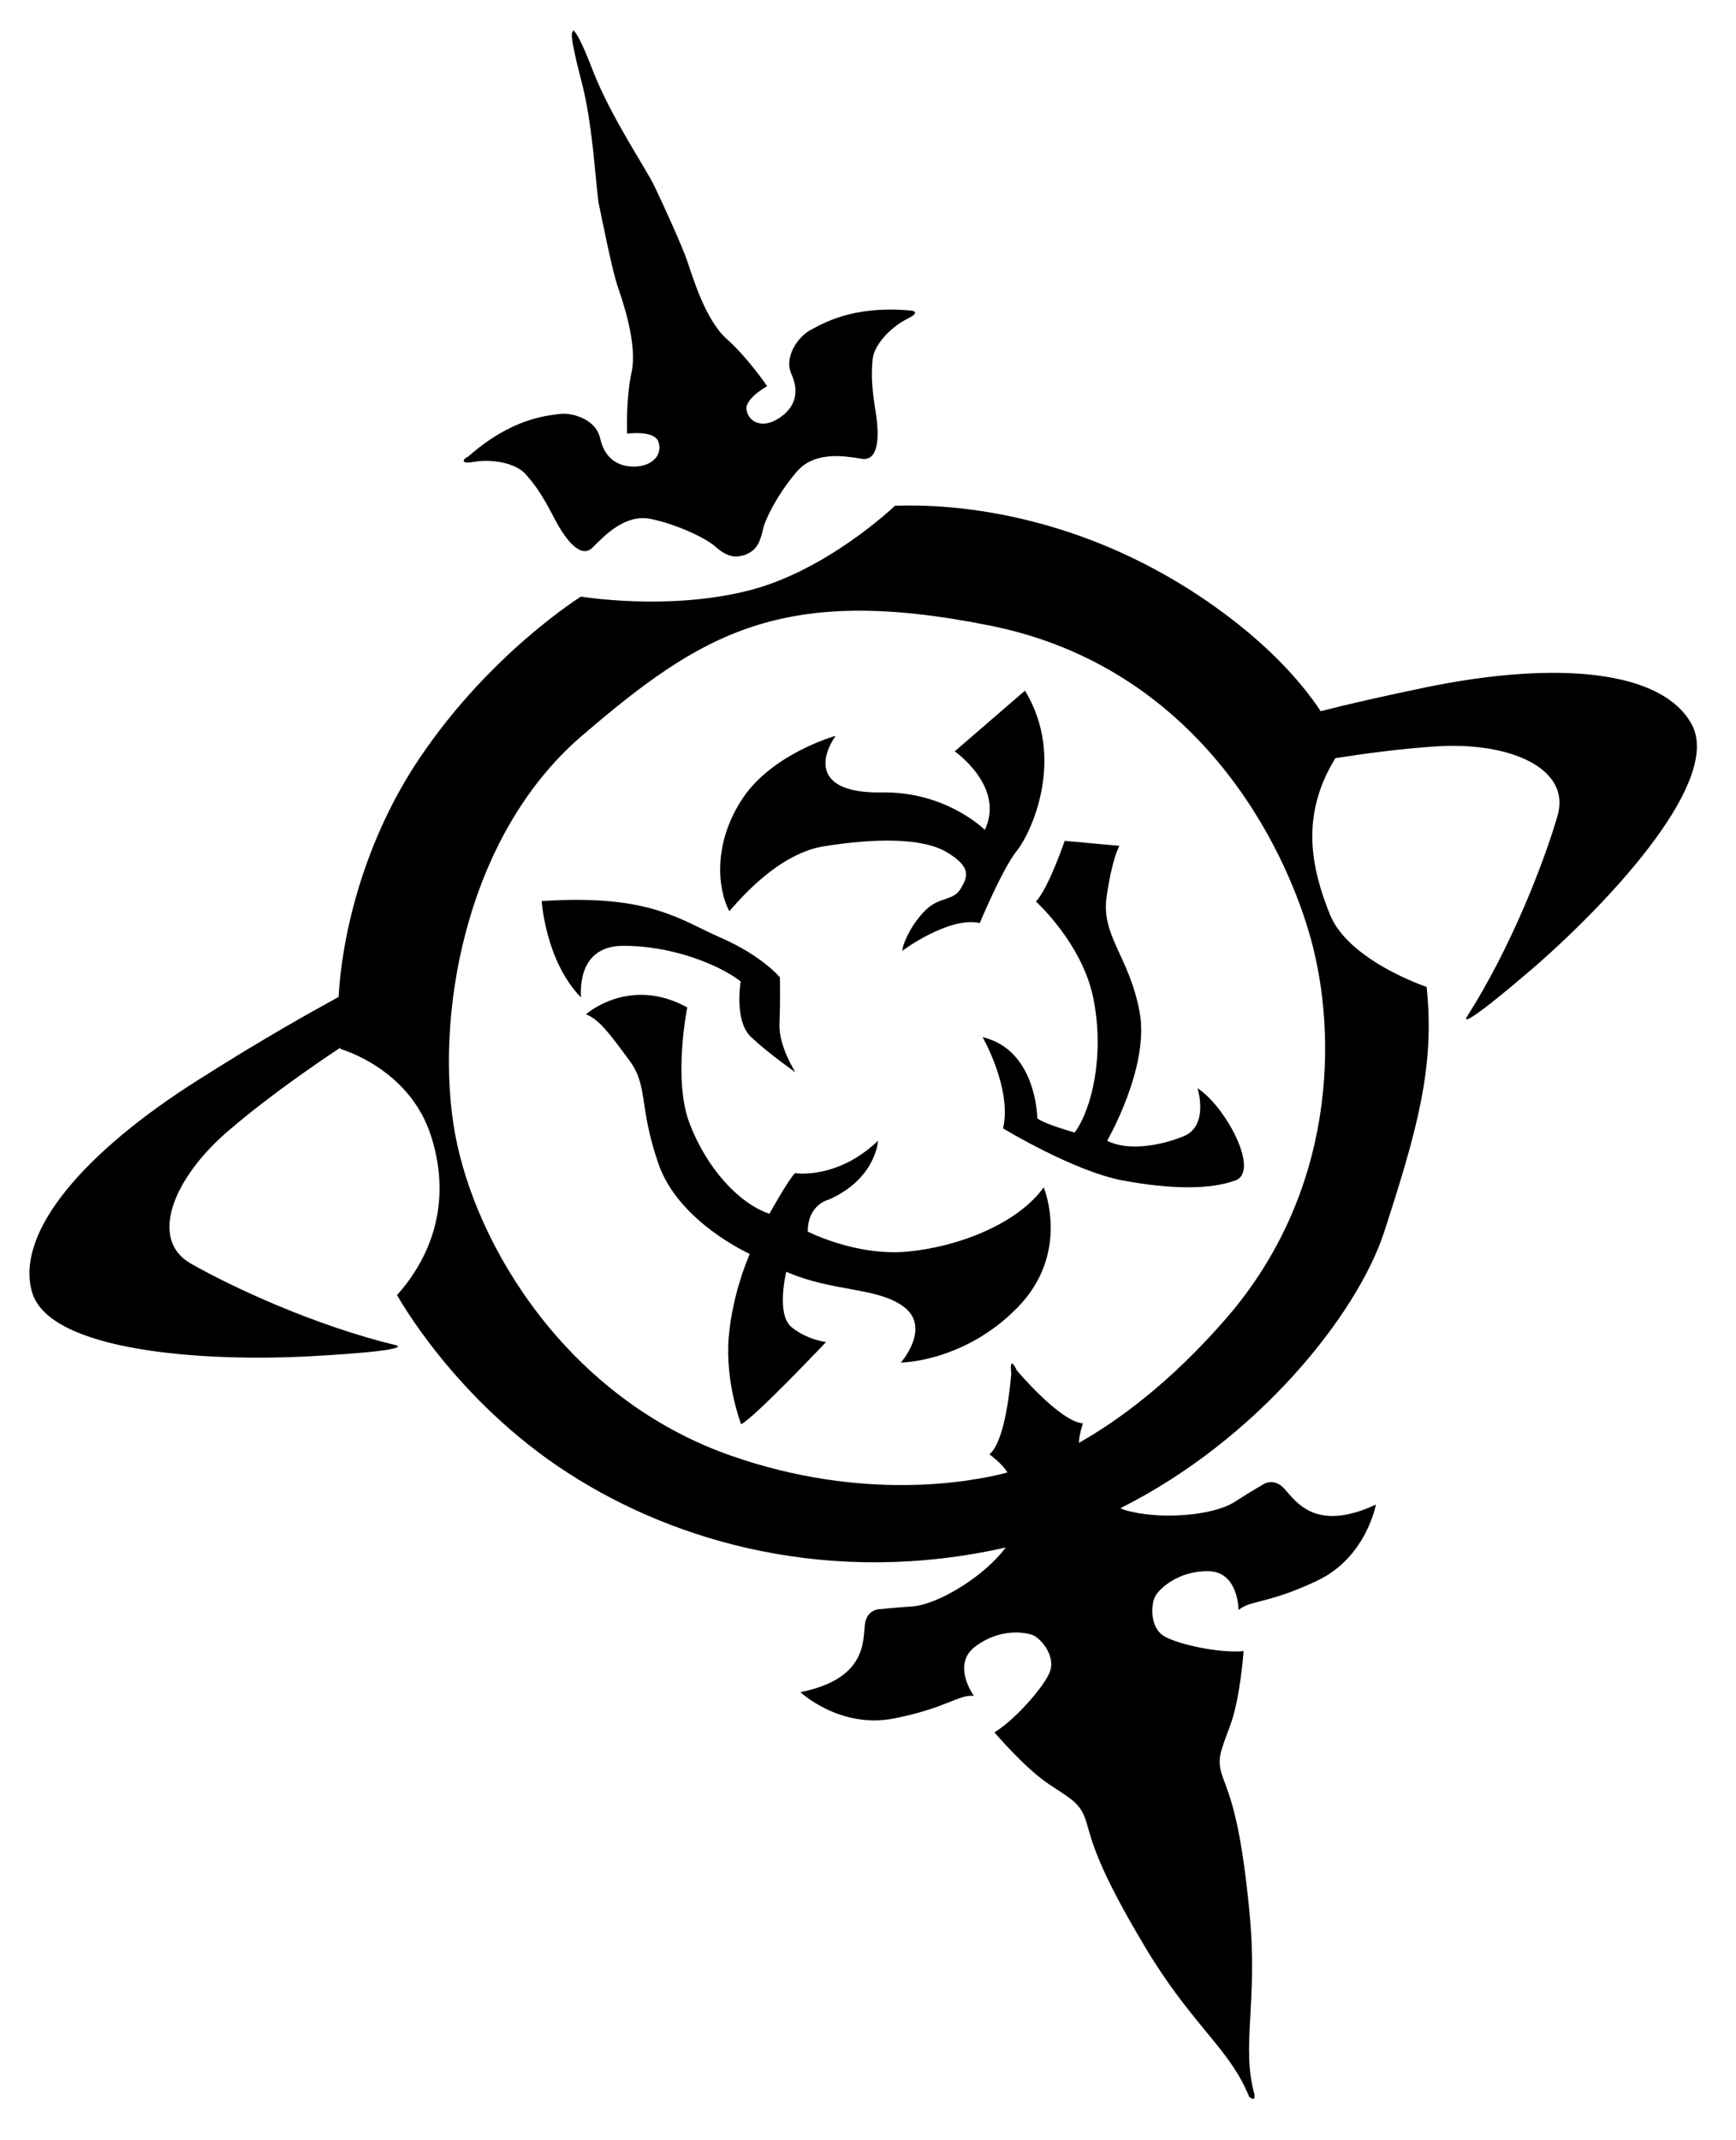 <svg x="0" y="0" viewBox="0 0 380.4 468.8" class="classes-experience-1i91nb7"><path d="M103.7 101.2c3.8-.7 9.2.1 11.5 2.7 2.3 2.6 3.7 4.7 6.3 9.7 2.6 5 5.9 8.9 8.4 6.3 2.6-2.6 7.1-7.4 12.8-6.2 5.7 1.2 12 4.2 14 6 2 1.8 3.7 2.5 5.6 2.1 0 0 .8-.1 1.5-.5 1.8-.8 2.7-2.3 3.3-5 .5-2.7 3.8-8.8 7.7-13.2 3.9-4.3 10.4-3.2 14-2.6 3.6.6 4-4.5 3.1-10.1-.9-5.6-1-8.2-.7-11.6.3-3.4 4.2-7.3 7.7-9 3.4-1.7.4-1.8.4-1.8-12.7-1.1-19.2 3-21.7 4.3-2.5 1.3-5.9 5.7-4.2 9.6 1.8 3.9.9 7.4-2.7 9.7-3.6 2.4-6.6.9-7.1-1.7-.6-2.5 4.5-5.3 4.5-5.3s-4.2-6.2-8.8-10.3c-4.7-4.1-7.5-13.6-8.7-17.1-1.2-3.5-5.5-12.9-7.2-16.4-1.6-3.5-9.4-14.9-13.4-25.1-2-5.2-3.1-7.4-3.8-8.4-.6-.9-.7-.6-.7-.6l.1.2-.1.1s-.2-.1-.2.5V8c.1 1.1.5 3.6 1.9 9 2.9 10.5 3.3 24.4 4.1 28.1.8 3.8 2.8 13.9 4 17.5 1.2 3.5 4.4 12.8 3.1 18.9-1.3 6.1-1 13.5-1 13.5s5.7-.8 6.8 1.6c1 2.4-.5 5.3-4.8 5.6-4.3.2-7-2.1-7.9-6.2-.9-4.2-6.2-5.7-9-5.3-2.8.4-10.4.9-20 9.4-.1-.2-2.6 1.7 1.2 1.1z"></path><path d="M370.7 158.7c-6.5-12-29.8-14-58.4-8.1-9.1 1.9-16.7 3.6-22.9 5.2-4.1-6.2-12.6-16.4-29-26.8-26.3-16.6-51.7-18.7-64.3-18.2 0 0-15.1 14.5-32.6 18.7-17.5 4.3-36.2 1.2-36.2 1.2S107.5 143 92 166c-11.9 17.6-17 37.9-17.8 52.4-6.4 3.5-16.8 9.3-30.8 18.2C18.7 252.2 3.3 269.8 7 283c3.7 13.1 37.7 15.4 61.2 14.1 23.4-1.3 18.6-2.4 18.6-2.4-17.5-4.2-35.7-12.6-45-17.9-9.3-5.3-3.8-18.9 8.5-29.3 8.9-7.6 19.3-14.7 24.3-18v.3S89.8 234 94.5 249c4.7 14.9-.4 26.8-7.5 34.7 0 0 12.6 23 37.5 39 23.8 15.4 57.9 24.9 95.9 16.3 0 0 0 .1-.1.1-4.6 6.2-14.6 12.3-20.2 12.8-5.6.4-6.9.6-6.9.6s-3.3-.3-3.7 3.5c-.4 3.8.2 11.8-14.1 14.7 0 0 8.5 8 20.3 5.8 11.7-2.3 14.3-5.3 17.7-5 0 0-5-6.8.3-10.8 5.3-4 10.8-3.2 12.6-2.5s5.3 4.8 3.6 8.4c-1.6 3.5-7.8 10.4-12 12.9 0 0 6.6 7.8 12 11.4 5.3 3.5 6.9 4.2 8.2 8.4 1.2 4.2 2.5 10 12.8 27.2 9.7 16.3 17.8 21.8 22.1 31.2l.6 1.3c0 .1.1.2.1.4l-.1-.2c.2.2 1.7 1.6 1.2-.7l.1.4c-3-10.8.8-20-1.1-39.9-1.9-20-4.3-25.4-5.8-29.5-1.5-4.1-.6-5.6 1.6-11.6s2.9-16.2 2.9-16.2c-4.9.5-13.9-1.3-17.3-3.2-3.4-1.9-3-7.3-2-8.9.9-1.6 5-5.5 11.6-5.4 6.6.1 6.6 8.5 6.6 8.5 2.6-2.2 6.4-1.3 17.2-6.4 10.8-5.1 12.9-16.7 12.9-16.7-13.3 6.2-17.5-.7-20.1-3.5-2.6-2.8-5.1-.6-5.1-.6s-1.2.6-5.9 3.6c-4.8 3-16.5 3.9-23.9 1.7-.4-.1-.7-.3-1-.4 30-15 51.9-42.4 57.8-60.5 7.1-21.9 11.2-36.1 9.3-53.7 0 0-17.1-5.7-21.2-15.9-4-10-6.6-21.5 1.2-34.2 6.3-1 14.4-2.1 22.3-2.6 16.1-1 29.4 4.9 26.4 15.2-3 10.3-10.2 28.9-19.9 44.1 0 0-2.7 4.1 15.1-11.2 17.8-15.6 40.7-40.9 34.2-52.9zm-83.4 47.2c5.7 20.9 5.5 55.1-18.6 82.9-12.4 14.3-24 22.6-32.3 27.3.1-2 .9-4.3.9-4.3-5-.3-14.5-11.6-14.5-11.6s-1.7-3.8-1.2.7c-.2 2-1.2 14.7-4.8 17.7 0 0 2.9 2.1 3.9 3.9v.1c-8 2.1-31.6 6.4-60.5-3.7-35.8-12.5-56-45.9-60.5-70.6-4.5-24.7 1.8-64.8 27.8-87.1 26.1-22.4 43.8-33.3 89.2-24.2 45.6 9 64.9 48 70.6 68.9z"></path><path d="M136.4 207.2c10.5-.1 21 4 25.9 7.8 0 0-1.5 8.7 2.3 12.2 3.8 3.6 9.7 7.7 9.7 7.7s-3.7-5.7-3.5-10.6c.2-4.9.1-10.2.1-10.2s-3.9-4.7-12.8-8.6c-9-3.9-15.6-9.7-39.4-8.1 0 0 .8 13.1 8.6 21.1.1 0-1.4-11.2 9.1-11.3z"></path><path d="M198.7 274.2c-11.2 1-21.7-4.4-21.7-4.4 0-6 4.6-7 4.6-7 10.4-4.6 10.8-12.9 10.8-12.9-9 8.6-18.2 7.1-18.2 7.1-1.5 1.5-5.6 8.9-5.6 8.9-6.8-2.3-13.8-10.1-17.5-19.8-3.7-9.7-.5-25.4-.5-25.4-12.7-7-22.2 1.5-22.2 1.5 2.9 1.1 5.3 4.4 9.5 10.1 4.2 5.6 2 10 6.4 22.7s20 19.7 20 19.7-3.7 8.1-4.6 18c-.9 10 2.7 19.3 2.7 19.3 2.9-1.4 18.6-18 18.6-18s-4.2-.5-7.6-3.3c-3.4-2.9-1.1-12.1-1.1-12.1 10.2 4.5 20.1 3.3 25.9 7.8 5.8 4.6-.8 12.1-.8 12.1s13.9-.1 25.6-12.1c11.7-12 5.7-26.3 5.7-26.3-5.7 8-18.8 13.1-30 14.1zM259.4 248.9c-5.6 2.3-12.6 3.2-16.8 1 0 0 9.4-16.2 7.1-28.3-2.3-12.2-8.5-16.6-7.2-25.3 1.3-8.7 2.8-11 2.8-11l-12-1.1s-3.5 10.3-6.3 13.3c0 0 10.2 9.2 12.6 21.3s-.2 23.9-4.1 29.3c0 0-6.5-1.8-8.2-3.1 0 0-.1-15-12-17.8 0 0 6.5 11.3 4.5 20 0 0 15.5 9.4 26.2 11.4 10.8 2 19.2 2 24.7 0s-2.2-16.3-8.3-20.2c0-.1 2.6 8.2-3 10.5zM180.5 185.4c11.3-1.8 21.6-1.9 27 1.3 5.4 3.3 4.6 5.3 3 8-1.6 2.7-4.6 1.7-7.6 4.6-3 2.9-5 7.1-5.2 9 0 0 10.2-7.6 17-6.1 0 0 4.9-11.8 8.1-15.8 3.2-4 10.8-20.3 1.8-35.1l-15.4 13.3s11.1 7.7 6.6 17.2c0 0-8.5-8.5-22.7-8.2-14.2.2-13.7-7-10-12.4 0 0-13.7 3.8-20.3 13.6-6.6 9.8-5.6 19.9-3 24.8.1.2 9.5-12.4 20.7-14.2z"></path></svg>
